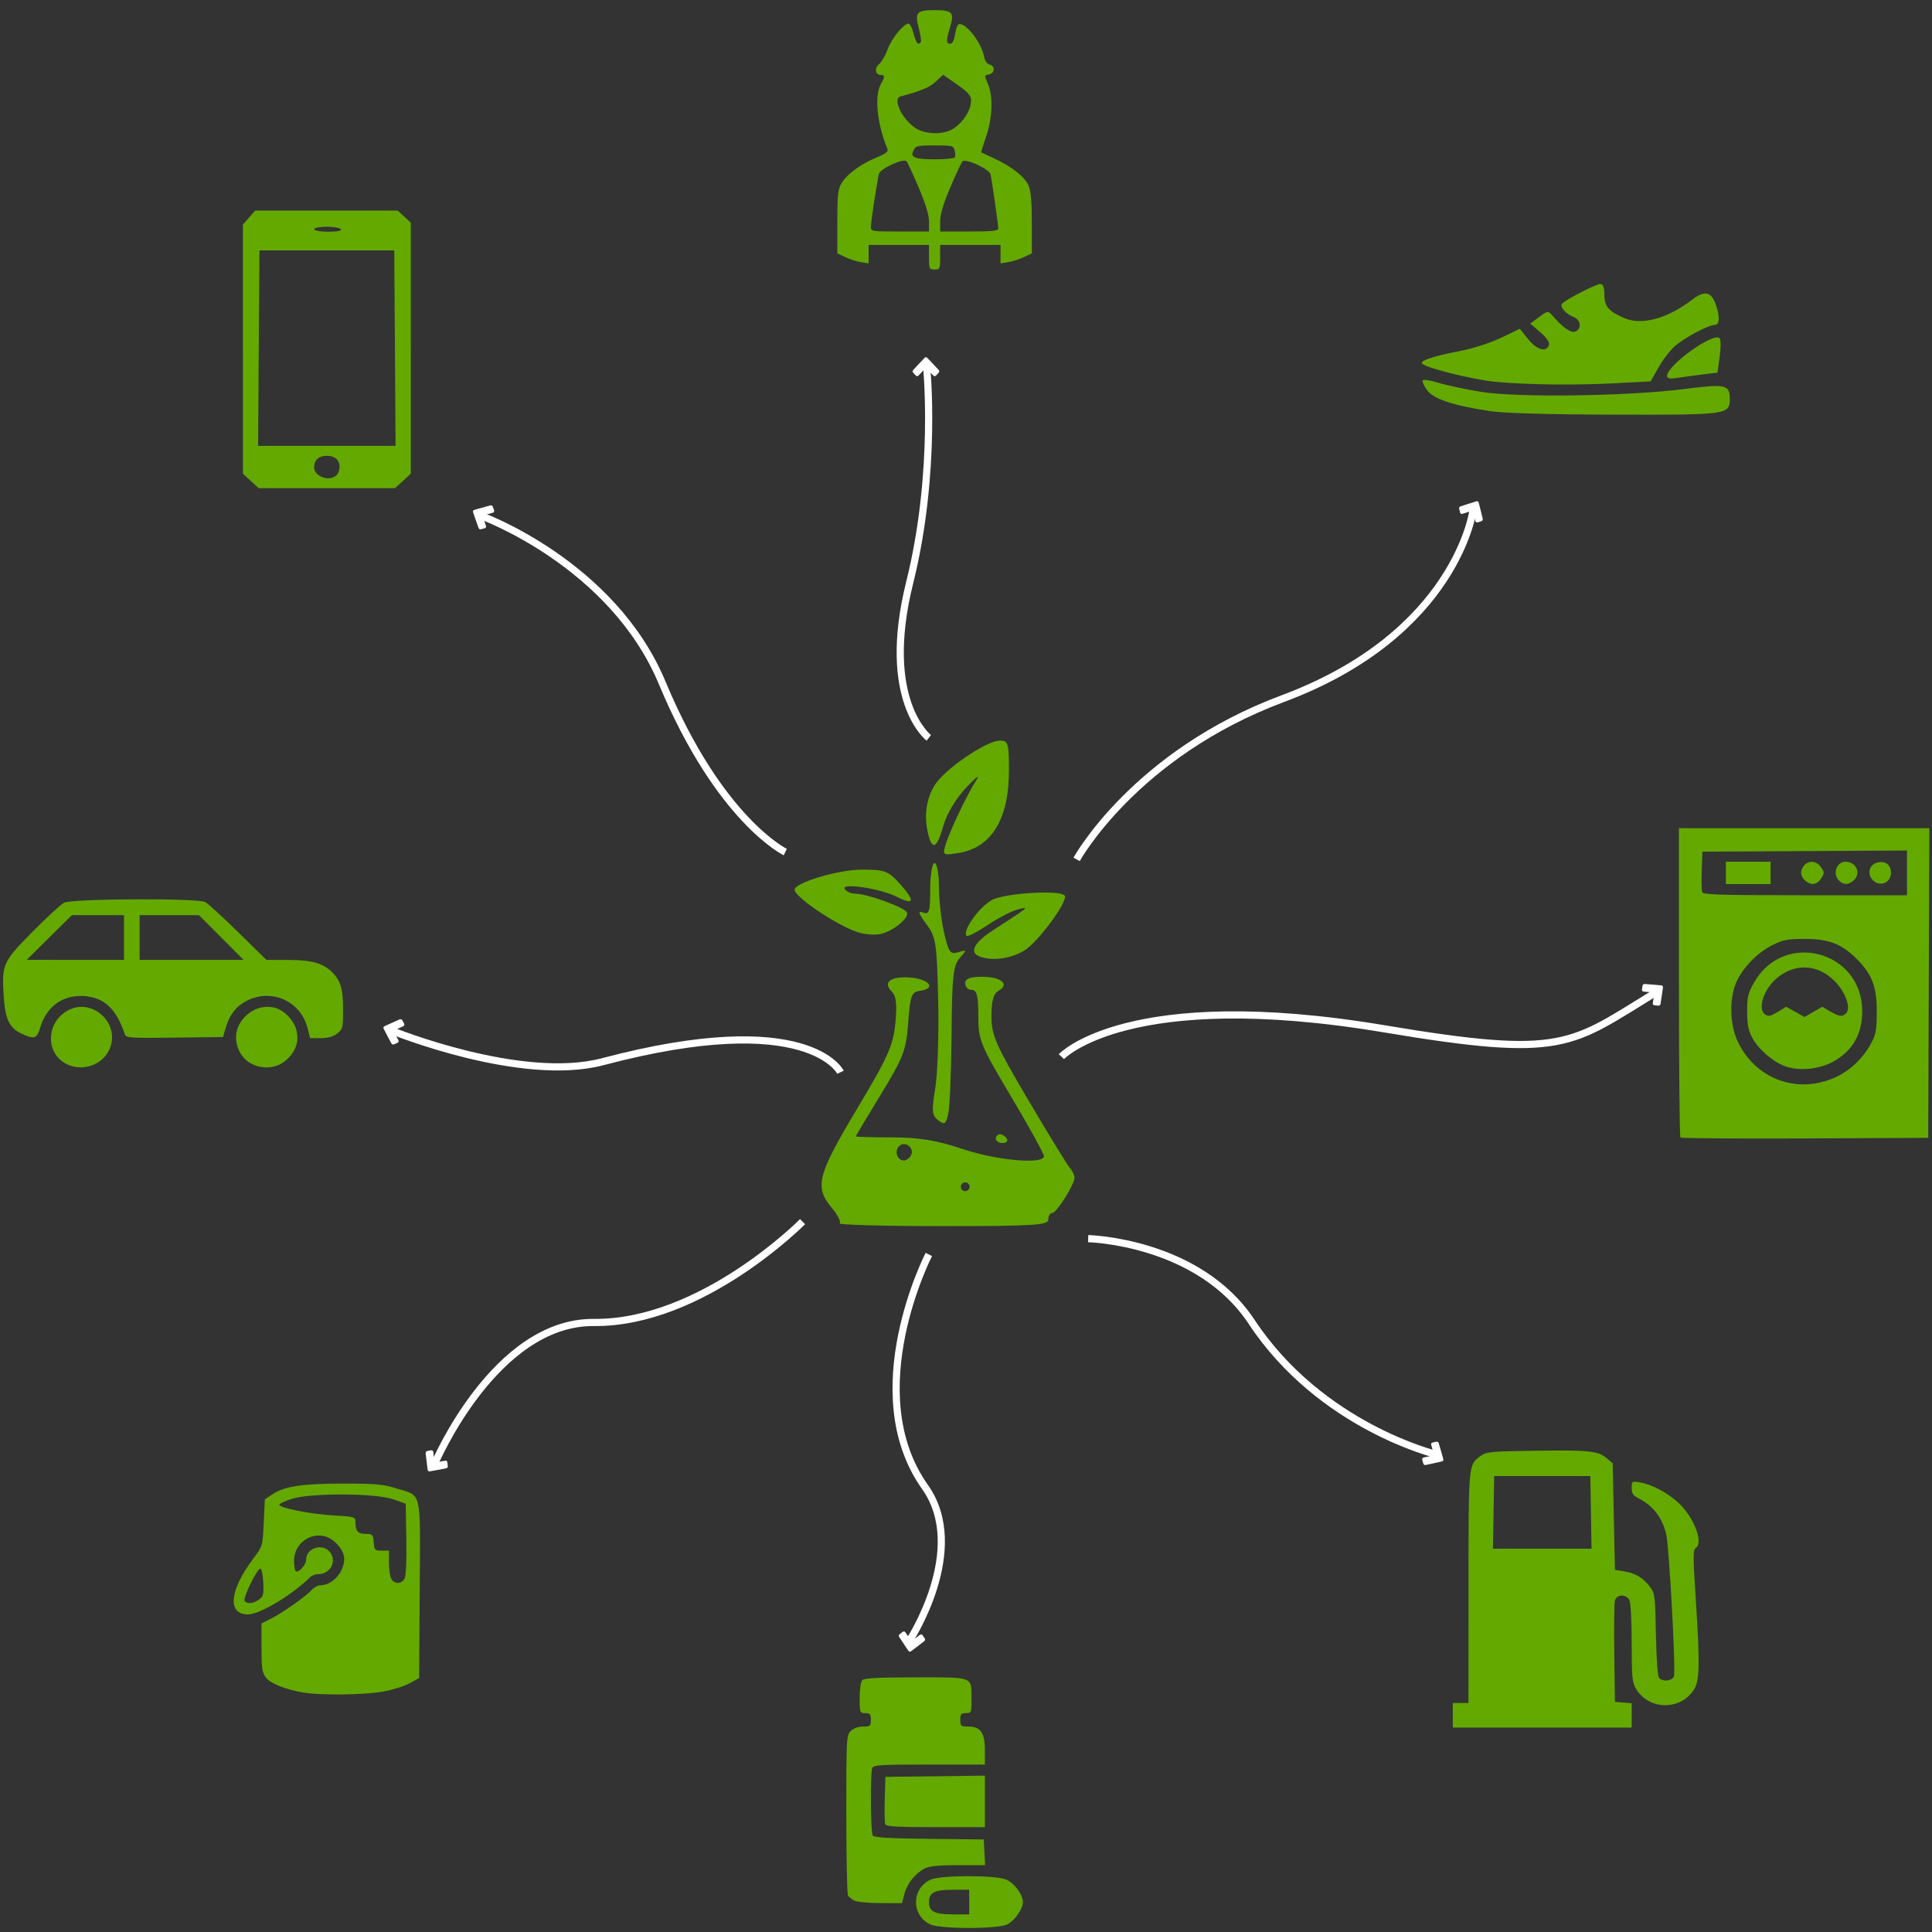 <?xml version="1.0" encoding="UTF-8" standalone="no"?>
<!-- Created with Inkscape (http://www.inkscape.org/) -->

<svg
   width="722mm"
   height="722mm"
   viewBox="0 0 722 722"
   version="1.1"
   id="svg13733"
   inkscape:version="1.1.1 (3bf5ae0d25, 2021-09-20)"
   sodipodi:docname="metha.svg"
   xmlns:inkscape="http://www.inkscape.org/namespaces/inkscape"
   xmlns:sodipodi="http://sodipodi.sourceforge.net/DTD/sodipodi-0.dtd"
   xmlns="http://www.w3.org/2000/svg"
   xmlns:svg="http://www.w3.org/2000/svg">
  <rect x="0" y="0" width="722" height="722" fill="#333333" stroke="none"/>
  <sodipodi:namedview
     id="namedview13735"
     pagecolor="#ffffff"
     bordercolor="#111111"
     borderopacity="1"
     inkscape:pageshadow="0"
     inkscape:pageopacity="0"
     inkscape:pagecheckerboard="1"
     inkscape:document-units="mm"
     showgrid="false"
     width="720mm"
     inkscape:snap-global="false"
     inkscape:zoom="0.34832352"
     inkscape:cx="1373.7229"
     inkscape:cy="885.67088"
     inkscape:window-width="1920"
     inkscape:window-height="1017"
     inkscape:window-x="-8"
     inkscape:window-y="-8"
     inkscape:window-maximized="1"
     inkscape:current-layer="layer1-2" />
  <defs
     id="defs13730" />
  <g
     inkscape:label="Lager 1"
     inkscape:groupmode="layer"
     id="layer1">
    <g
       inkscape:label="Lager 1"
       id="layer1-2"
       transform="translate(157.797,97.157)">
      <path
         style="fill:#64a900;fill-opacity:1;stroke-width:1.019"
         d="m 398.466,56.406 c -13.78,-2.172 -20.678,-4.53 -23.066,-7.885 -1.164,-1.634 -1.831,-3.256 -1.483,-3.604 0.348,-0.348 3.034,0.106 5.969,1.009 2.935,0.903 10.035,2.411 15.779,3.351 13.516,2.212 54.906,1.64 75.898,-1.048 15.505,-1.985 17.065,-1.655 17.065,3.618 0,5.979 -0.559,6.056 -43.27,5.945 -25.706,-0.067 -41.484,-0.533 -46.892,-1.386 z m 3.056,-10.831 c -9.199,-0.838 -28.016,-5.609 -28.016,-7.103 0,-1.109 5.275,-2.736 14.754,-4.55 4.43,-0.848 11.171,-3.045 14.981,-4.883 l 6.927,-3.342 3.111,3.872 c 3.219,4.006 6.706,5.041 7.756,2.304 0.387,-1.009 -0.746,-2.734 -3.179,-4.839 l -3.78,-3.272 3.317,-2.448 c 3.245,-2.395 3.353,-2.406 4.981,-0.509 3.761,4.382 6.897,6.562 8.535,5.934 2.479,-0.951 2.067,-4.41 -0.648,-5.442 -3.054,-1.161 -5.387,-3.995 -4.194,-5.094 1.901,-1.75 12.59,-7.213 14.114,-7.213 1.157,0 1.583,1.054 1.583,3.917 0,4.462 1.646,6.378 7.625,8.877 6.49,2.712 15.953,0.093 25.215,-6.979 4.584,-3.5 7.032,-3.037 8.726,1.648 1.689,4.671 1.552,7.819 -0.34,7.819 -2.268,0 -10.859,4.533 -14.674,7.743 -1.805,1.519 -4.625,5.142 -6.267,8.051 l -2.985,5.289 -12.376,0.665 c -15.365,0.826 -33.136,0.651 -45.166,-0.445 z m 63.673,-2.237 c 0,-3.985 17.308,-16.427 19.626,-14.109 0.489,0.489 0.51,3.558 0.047,6.878 l -0.837,5.995 -5.597,0.679 c -3.078,0.374 -7.316,0.952 -9.418,1.286 -2.779,0.441 -3.82,0.243 -3.82,-0.729 z"
         id="path7512" />
      <path
         style="fill:#64a900;fill-opacity:1;stroke-width:0.836"
         d="m 189.376,-1.032 v -4.595 h -11.28 -11.28 v 3.451 3.451 l -2.882,-0.468 c -1.585,-0.257 -4.217,-1.101 -5.849,-1.876 l -2.967,-1.408 0.003,-11.811 c 0.003,-10.263 0.218,-12.164 1.643,-14.501 2.062,-3.382 7.104,-7.065 13.037,-9.524 3.462,-1.435 4.454,-2.219 4.047,-3.199 -3.894,-9.363 -4.95,-19.879 -2.437,-24.275 1.544,-2.7 1.539,-3.342 -0.026,-3.342 -2.09,0 -2.506,-2.572 -0.66,-4.076 0.915,-0.745 2.353,-3.235 3.195,-5.533 1.49,-4.065 6.013,-9.609 7.84,-9.609 0.499,0 1.333,1.692 1.854,3.76 0.89,3.536 1.808,4.59 2.716,3.12 0.218,-0.352 -0.131,-2.67 -0.775,-5.151 -1.543,-5.948 -0.847,-6.743 5.909,-6.743 6.665,0 7.442,0.833 5.816,6.237 -1.538,5.111 -1.534,6.296 0.023,6.296 0.806,0 1.433,-1.183 1.781,-3.361 0.296,-1.848 0.856,-3.558 1.246,-3.799 2.233,-1.38 8.575,6.444 9.585,11.825 0.315,1.682 1.107,2.857 2.099,3.116 2.101,0.549 2.046,3.117 -0.079,3.673 -1.995,0.522 -1.959,0.186 -0.418,3.873 1.868,4.472 1.542,12.524 -0.784,19.346 -1.097,3.217 -1.933,5.887 -1.858,5.934 0.075,0.047 2.204,1.033 4.731,2.192 6.618,3.034 11.647,7.007 13.015,10.281 0.828,1.981 1.189,6.251 1.189,14.057 v 11.211 l -2.967,1.408 c -1.632,0.774 -4.264,1.618 -5.849,1.876 l -2.882,0.468 v -3.451 -3.451 h -11.28 -11.28 v 4.595 c 0,4.345 -0.114,4.595 -2.089,4.595 -1.975,0 -2.089,-0.251 -2.089,-4.595 z m 0,-13.287 c 0,-2.501 -1.23,-6.578 -3.846,-12.742 -2.115,-4.985 -4.161,-9.399 -4.546,-9.808 -1.202,-1.277 -9.958,2.784 -10.377,4.814 -0.894,4.328 -2.956,18.026 -2.956,19.638 0,1.72 0.342,1.776 10.862,1.776 h 10.862 z m 25.902,2.572 c 0,-1.353 -2.369,-17.862 -2.905,-20.245 -0.444,-1.973 -9.278,-6.076 -10.475,-4.865 -0.398,0.403 -2.439,4.75 -4.534,9.661 -2.661,6.238 -3.809,10.078 -3.809,12.742 v 3.813 h 10.862 c 8.456,0 10.862,-0.245 10.862,-1.106 z m -16.309,-26.59 c 0.283,-0.283 0.291,-1.405 0.018,-2.493 -0.473,-1.885 -0.83,-1.979 -7.522,-1.979 -6.506,0 -7.089,0.141 -7.895,1.909 -0.739,1.621 -0.587,2.029 1.005,2.705 1.987,0.844 13.52,0.73 14.393,-0.142 z m -1.296,-10.291 c 3.417,-1.767 6.588,-5.878 7.248,-9.395 0.618,-3.297 -0.12,-4.22 -7.277,-9.11 l -3.012,-2.057 -2.692,2.515 c -2.276,2.126 -5.36,3.425 -13.217,5.565 -3.063,0.834 0.505,8.389 5.574,11.806 3.334,2.246 9.716,2.569 13.376,0.677 z"
         id="path4969" />
      <path
         style="fill:#64a900;fill-opacity:1;stroke-width:0.836"
         d="m 470.19,327.931 c -0.31,-0.31 -0.564,-26.445 -0.564,-58.077 v -57.513 h 46.796 46.796 l -0.215,57.861 -0.215,57.861 -46.017,0.216 c -25.309,0.119 -46.271,-0.038 -46.581,-0.348 z m 57.831,-22.453 c 5.588,-2.508 10.513,-7.234 13.6,-13.051 1.621,-3.054 1.93,-4.9 1.939,-11.572 0.014,-9.276 -1.756,-13.927 -7.465,-19.633 -5.605,-5.602 -10.44,-7.486 -19.261,-7.505 -6.545,-0.014 -8.131,0.283 -12.234,2.298 -5.524,2.713 -11.005,8.329 -13.498,13.831 -2.684,5.924 -2.508,15.735 0.395,21.994 6.601,14.23 22.213,20.059 36.524,13.637 z m -18.803,-4.199 c -4.559,-1.684 -9.973,-6.417 -12.238,-10.696 -1.407,-2.659 -1.836,-4.914 -1.851,-9.728 -0.019,-5.49 0.302,-6.833 2.575,-10.84 11.123,-19.611 40.339,-11.907 40.418,10.658 0.029,8.635 -3.627,14.973 -10.935,18.951 -5.259,2.862 -12.817,3.558 -17.968,1.655 z m -2.313,-20.484 2.802,-1.732 3.419,1.922 3.419,1.922 3.327,-1.915 3.327,-1.915 2.923,1.724 c 3.446,2.033 4.776,2.149 6.116,0.535 1.706,-2.056 -0.485,-7.924 -4.433,-11.871 -5.998,-5.998 -13.881,-6.736 -20.527,-1.922 -6.616,4.793 -9.149,14.448 -3.913,14.917 0.405,0.038 1.998,-0.713 3.539,-1.666 z m 47.946,-51.751 v -8.364 l -38.226,0.217 -38.226,0.217 -0.245,7.032 c -0.134,3.868 -0.053,7.534 0.183,8.146 0.348,0.906 7.535,1.114 38.471,1.114 h 38.043 z m -67.679,0.01 v -4.178 h 8.355 8.355 v 4.178 4.178 h -8.355 -8.355 z m 29.938,3.133 c -2.001,-1.612 -2.36,-3.604 -1.002,-5.544 1.699,-2.425 4.954,-2.268 6.651,0.322 1.268,1.935 1.268,2.243 0,4.178 -1.495,2.281 -3.626,2.675 -5.649,1.044 z m 12.316,-0.269 c -2.479,-2.479 -0.913,-7.042 2.417,-7.042 4.086,0 6.012,4.335 3.098,6.973 -1.919,1.737 -3.824,1.761 -5.514,0.07 z m 12.504,-0.324 c -2.062,-2.279 -1.116,-5.683 1.783,-6.411 2.818,-0.707 4.802,0.54 5.125,3.223 0.503,4.172 -4.096,6.295 -6.908,3.188 z"
         id="path5099" />
      <path
         style="fill:#64a900;fill-opacity:1;stroke-width:0.836"
         d="m 385.131,543.849 v -4.595 h 2.924 2.924 l 0.014,-43.239 c 0.014,-46.486 -0.061,-45.667 4.433,-49.007 2.188,-1.627 3.62,-1.771 20.053,-2.017 20.408,-0.306 23.977,0.057 27.112,2.751 l 2.282,1.961 0.418,19.896 0.418,19.896 3.759,0.641 c 4.12,0.702 6.916,2.454 9.558,5.989 1.564,2.092 1.748,3.705 2.002,17.494 0.162,8.834 0.642,15.626 1.147,16.234 1.27,1.53 4.659,1.274 5.565,-0.42 0.805,-1.505 -1.743,-48.605 -2.887,-53.353 -1.46,-6.061 -4.916,-10.551 -10.163,-13.203 -2.186,-1.105 -2.716,-1.878 -2.716,-3.967 0,-2.51 0.098,-2.579 2.993,-2.109 4.436,0.72 10.315,3.823 14.471,7.637 5.817,5.339 9.545,15.122 6.444,16.911 -0.985,0.568 -0.991,3.23 -0.043,17.797 1.642,25.208 1.557,31.572 -0.467,34.891 -2.322,3.808 -6.342,6.044 -10.867,6.044 -4.525,0 -8.545,-2.236 -10.867,-6.044 -1.488,-2.44 -1.661,-4.228 -1.663,-17.191 -0.002,-8.369 -0.368,-15.149 -0.868,-16.084 -1.237,-2.312 -4.824,-2.137 -5.413,0.264 -0.253,1.034 -0.355,9.964 -0.225,19.844 l 0.236,17.964 3.133,0.259 3.133,0.259 v 4.545 4.545 h -33.421 -33.422 z m 51.615,-75.825 -0.23,-13.577 h -17.964 -17.964 l -0.23,13.577 -0.23,13.577 h 18.423 18.423 z"
         id="path5229" />
      <path
         style="fill:#64a900;fill-opacity:1;stroke-width:0.836"
         d="m 189.749,621.966 c -7.037,-3.473 -6.959,-13.289 0.132,-16.654 3.679,-1.746 24.191,-1.792 28.327,-0.064 3.036,1.269 6.252,5.592 6.252,8.406 0,2.573 -2.984,6.877 -5.764,8.315 -3.527,1.824 -25.25,1.822 -28.947,-0.002 z m 14.665,-8.312 v -4.595 h -6.207 c -6.795,0 -8.833,1.06 -8.833,4.595 0,3.535 2.038,4.595 8.833,4.595 h 6.207 z m -43.03,-0.581 c -0.919,-0.521 -1.947,-1.356 -2.285,-1.855 -0.338,-0.499 -0.62,-14.161 -0.627,-30.36 -0.012,-28.348 0.05,-29.515 1.658,-31.124 1.034,-1.034 2.785,-1.671 4.595,-1.671 2.692,0 2.924,-0.199 2.924,-2.507 0,-2.117 -0.325,-2.507 -2.089,-2.507 -2.023,0 -2.089,-0.178 -2.089,-5.682 0,-3.305 0.419,-6.101 1.003,-6.684 0.721,-0.721 6.344,-1.003 20.023,-1.003 21.908,0 20.751,-0.463 20.751,8.3 0,4.849 -0.09,5.068 -2.089,5.068 -1.764,0 -2.089,0.39 -2.089,2.507 0,2.308 0.232,2.507 2.924,2.507 4.647,0 6.267,2.268 6.267,8.773 v 5.431 h -20.799 c -18.195,0 -20.863,0.165 -21.306,1.322 -0.745,1.941 -0.594,23.985 0.172,25.191 0.482,0.759 6.018,1.088 21.085,1.253 l 20.431,0.224 0.251,4.804 0.251,4.804 h -10.11 c -7.079,0 -10.786,0.353 -12.366,1.179 -3.598,1.879 -6.631,5.638 -7.647,9.474 l -0.94,3.551 -8.114,-0.024 c -4.463,-0.014 -8.866,-0.452 -9.785,-0.973 z m 11.639,-28.514 c -0.233,-0.607 -0.315,-4.837 -0.183,-9.4 l 0.241,-8.296 18.591,-0.225 18.591,-0.225 v 9.625 9.625 h -18.408 c -14.485,0 -18.498,-0.235 -18.832,-1.104 z"
         id="path5359" />
      <path
         style="fill:#64a900;fill-opacity:1;stroke-width:0.836"
         d="m -44.398,535.365 c -6.682,-1.125 -12.232,-3.338 -13.996,-5.58 -1.45,-1.844 -1.682,-3.384 -1.682,-11.199 v -9.061 l 3.551,-1.79 c 4.38,-2.208 13.024,-8.292 15.169,-10.678 0.875,-0.974 2.304,-1.77 3.175,-1.77 4.608,0 9.02,-4.878 9.02,-9.972 0,-3.133 -3.596,-7.326 -7.133,-8.316 -5.769,-1.615 -11.628,2.961 -11.628,9.083 0,1.791 0.271,3.527 0.603,3.858 0.982,0.982 3.955,-2.273 3.955,-4.331 0,-4.141 5.791,-6.149 8.644,-2.998 3.055,3.376 0.539,8.498 -4.174,8.498 -1.014,0 -2.34,0.489 -2.947,1.087 -6.876,6.772 -18.861,13.95 -23.295,13.952 -7.811,0.002 -6.942,-8.97 2.023,-20.888 3.438,-4.571 3.459,-4.643 3.875,-13.339 l 0.418,-8.744 2.767,-1.861 c 4.535,-3.05 11.057,-4.047 26.477,-4.047 12.355,0 14.973,0.242 20.113,1.859 9.451,2.973 8.766,-0.075 8.514,37.89 l -0.219,32.911 -3.57,1.969 c -1.963,1.083 -6.475,2.487 -10.026,3.12 -6.953,1.24 -23.199,1.43 -29.632,0.347 z m -16.661,-34.721 c 1.676,-1.174 1.866,-1.922 1.648,-6.475 -0.136,-2.831 -0.623,-5.139 -1.082,-5.128 -1.219,0.029 -6.573,10.924 -5.901,12.01 0.812,1.314 3.131,1.138 5.336,-0.406 z m 54.45,-7.849 c 0.548,-1.023 0.798,-6.691 0.656,-14.831 l -0.23,-13.175 -4.595,-1.636 c -6.485,-2.308 -30.601,-2.449 -37.808,-0.221 -2.642,0.817 -4.804,1.821 -4.804,2.231 0,1.224 11.536,3.501 20.262,3.999 7.779,0.444 8.146,0.551 8.146,2.364 0,3.485 0.885,4.542 3.799,4.542 2.615,0 2.8,0.191 3.044,3.133 0.242,2.927 0.438,3.133 2.975,3.125 l 2.715,-0.011 v 4.45 c 0,2.447 0.389,5.177 0.865,6.066 1.121,2.095 3.845,2.074 4.976,-0.038 z"
         id="path5489" />
      <path
         style="fill:#64a900;fill-opacity:1;stroke-width:0.836"
         d="m -133.67,300.086 c -7.115,-4.339 -6.715,-14.804 0.739,-19.35 9.203,-5.612 20.456,4.446 16.008,14.308 -2.773,6.149 -10.913,8.599 -16.747,5.041 z m 69.157,-0.117 c -4.556,-2.778 -6.429,-9.343 -3.998,-14.015 2.681,-5.152 8.158,-7.836 13.338,-6.536 3.439,0.863 7.114,4.573 8.078,8.155 1.19,4.418 -0.085,8.216 -3.871,11.54 -3.597,3.158 -9.192,3.512 -13.548,0.856 z m -85.119,-10.782 c -4.545,-2.078 -6.174,-5.331 -6.73,-13.443 -0.857,-12.508 -0.524,-13.283 10.515,-24.494 5.355,-5.438 10.752,-10.42 11.993,-11.071 2.912,-1.527 49.813,-1.746 52.735,-0.246 1.004,0.515 6.557,5.591 12.341,11.28 l 10.516,10.343 8.284,0.019 c 9.013,0.019 13.346,1.334 16.792,5.094 2.81,3.066 3.607,6.086 3.607,13.681 0,6.553 -0.137,7.095 -2.202,8.719 -1.525,1.199 -3.42,1.732 -6.167,1.732 h -3.966 l -0.941,-3.738 c -2.499,-9.925 -13.142,-14.868 -22.382,-10.394 -4.123,1.996 -6.727,5.247 -8.2,10.239 l -1.026,3.476 -18.101,0.225 c -16.69,0.207 -18.139,0.11 -18.589,-1.253 -3.088,-9.357 -7.579,-13.646 -14.933,-14.255 -8.046,-0.667 -14.332,3.777 -16.7,11.807 -1.208,4.096 -2.172,4.418 -6.845,2.281 z m 38.17,-35.986 v -8.355 h -9.738 -9.738 l -8.435,8.345 -8.435,8.345 18.173,0.011 18.173,0.011 z m 36.346,0 -8.324,-8.355 h -11.087 -11.087 v 8.355 8.355 h 19.411 19.411 z"
         id="path5619" />
      <path
         style="fill:#64a900;fill-opacity:1;stroke-width:0.94"
         d="m -64.067,82.575 -2.952,-2.699 V 33.314 -13.247 l 2.294,-2.611 2.294,-2.611 h 26.623 26.623 l 2.453,2.256 2.453,2.256 V 32.959 79.876 l -2.952,2.699 -2.952,2.699 h -25.466 -25.466 z m 32.031,-2.139 c 0.627,-0.614 1.141,-1.996 1.141,-3.07 0,-2.633 -1.764,-4.187 -4.753,-4.187 -3.038,0 -4.753,1.561 -4.753,4.327 0,3.431 5.784,5.457 8.366,2.931 z m 21.828,-47.498 -0.249,-36.519 h -25.192 -25.192 l -0.249,36.519 -0.249,36.519 h 25.689 25.689 z m -20.212,-44.428 c -0.323,-0.512 -2.701,-0.93 -5.285,-0.93 -2.583,0 -4.697,0.419 -4.697,0.93 0,0.512 2.378,0.93 5.285,0.93 3.281,0 5.062,-0.353 4.697,-0.93 z"
         id="path7088" />
      <path
         style="fill:none;stroke:#ffffff;stroke-width:2.676;stroke-linecap:butt;stroke-linejoin:miter;stroke-miterlimit:4;stroke-dasharray:none;stroke-opacity:1"
         d="m 238.852,297.713 c 0,0 24.681,-26.509 120.689,-10.39 67.56,11.343 69.367,5.972 101.749,-13.795"
         id="path13792"
         sodipodi:nodetypes="csc" />
      <path
         style="fill:none;stroke:#ffffff;stroke-width:2.676;stroke-linecap:butt;stroke-linejoin:miter;stroke-miterlimit:4;stroke-dasharray:none;stroke-opacity:1"
         d="m 244.545,223.991 c 0,0 21.605,-39.387 77.128,-60.099 64.909,-24.214 71.02,-70.341 71.02,-70.341"
         id="path13794"
         sodipodi:nodetypes="csc" />
      <path
         style="fill:none;stroke:#ffffff;stroke-width:2.676;stroke-linecap:butt;stroke-linejoin:miter;stroke-miterlimit:4;stroke-dasharray:none;stroke-opacity:1"
         d="m 189.295,178.584 c 0,0 -18.135,-13.874 -7.122,-58.09 10.42,-41.835 6.253,-81.492 6.253,-81.492"
         id="path13796"
         sodipodi:nodetypes="csc" />
      <path
         style="fill:none;stroke:#ffffff;stroke-width:2.676;stroke-linecap:butt;stroke-linejoin:miter;stroke-miterlimit:4;stroke-dasharray:none;stroke-opacity:1"
         d="m 135.66,221.267 c 0,0 -24.544,-11.841 -45.988,-63.233 C 70.999,113.283 21.904,95.568 21.904,95.568"
         id="path13798"
         sodipodi:nodetypes="csc" />
      <path
         style="fill:#64a900;fill-opacity:1;stroke-width:1.635"
         d="m 155.999,360.01 c 0.575,-0.575 -0.774,-3.205 -2.997,-5.847 -6.49,-7.713 -5.356,-12.153 9.412,-36.832 11.65,-19.469 13.578,-23.769 14.384,-32.092 0.692,-7.15 0.33,-10.211 -1.415,-11.956 -3.434,-3.434 -0.225,-5.725 7.156,-5.108 6.935,0.58 9.571,4.058 3.705,4.889 -3.43,0.486 -3.851,1.573 -4.638,11.977 -0.782,10.336 -1.77,12.926 -10.217,26.772 -5.143,8.431 -9.351,15.495 -9.351,15.696 0,0.201 6.069,0.373 13.486,0.381 10.203,0.011 16.621,1.065 26.363,4.329 12.926,4.33 30.441,5.87 30.441,2.676 0,-0.901 -5.517,-10.902 -12.26,-22.225 -11.548,-19.391 -12.26,-21.148 -12.26,-30.238 0,-7.489 -0.55,-9.651 -2.452,-9.651 -1.349,0 -2.452,-1.103 -2.452,-2.452 0,-1.765 1.806,-2.452 6.442,-2.452 7.03,0 10.306,2.817 6.047,5.201 -1.917,1.073 -2.681,3.786 -2.681,9.514 0,7.115 1.547,10.636 13.789,31.386 7.584,12.855 14.572,24.261 15.529,25.347 0.957,1.086 1.74,2.699 1.74,3.585 0,2.573 -6.715,13.24 -8.335,13.24 -0.81,0 -1.473,1.103 -1.473,2.452 0,2.112 -5.479,2.452 -39.504,2.452 -21.727,0 -39.035,-0.47 -38.46,-1.044 z m 48.541,-13.668 c 0,-0.899 -0.736,-1.635 -1.635,-1.635 -0.899,0 -1.635,0.736 -1.635,1.635 0,0.899 0.736,1.635 1.635,1.635 0.899,0 1.635,-0.736 1.635,-1.635 z m -21.98,-11.585 c 1.685,-2.726 -2.104,-5.851 -4.359,-3.596 -1.886,1.886 -0.705,5.373 1.819,5.373 0.793,0 1.936,-0.8 2.54,-1.777 z m 31.788,-6.396 c 0,-0.899 0.692,-1.635 1.538,-1.635 0.846,0 1.993,0.736 2.548,1.635 0.556,0.899 -0.137,1.635 -1.538,1.635 -1.402,0 -2.548,-0.736 -2.548,-1.635 z m -21.532,-6.867 c -2.361,-1.834 -2.512,-3.462 -1.11,-11.932 0.893,-5.394 1.387,-20.23 1.099,-32.969 -0.486,-21.456 -0.814,-23.551 -4.452,-28.468 -2.944,-3.979 -3.251,-5.048 -1.226,-4.271 2.325,0.892 2.701,-0.32 2.701,-8.72 0,-5.415 0.727,-9.757 1.635,-9.757 0.899,0 1.635,3.99 1.635,8.866 0,4.876 0.864,12.609 1.92,17.184 1.69,7.321 2.326,8.191 5.313,7.263 3.261,-1.013 3.282,-0.93 0.532,2.152 -2.442,2.737 -2.889,6.896 -3.054,28.415 -0.106,13.865 -0.658,27.268 -1.226,29.785 -0.901,3.993 -1.381,4.305 -3.766,2.452 z m 15.402,-61.238 c -3.894,-1.571 -2.009,-5.17 5.132,-9.797 13.733,-8.899 13.777,-8.935 9.171,-7.746 -2.248,0.581 -7.301,3.204 -11.23,5.831 -3.929,2.626 -7.477,4.441 -7.885,4.033 -1.741,-1.741 4.878,-11.016 9.605,-13.46 4.882,-2.524 24.94,-3.759 27.035,-1.664 1.688,1.688 -9.685,17.287 -14.998,20.571 -5.057,3.126 -12.253,4.08 -16.83,2.233 z m -44.67,-8.799 c -7.342,-1.964 -24.407,-13.255 -24.388,-16.138 0.015,-2.6 16.376,-7.491 25.057,-7.491 8.748,0 9.936,0.451 14.42,5.469 5.689,6.367 5.227,7.999 -1.325,4.672 -6.12,-3.108 -20.93,-5.326 -19.437,-2.911 0.599,0.969 2.385,1.761 3.97,1.761 4.262,0 18.008,4.944 19.227,6.916 1.236,2 -5.226,7.276 -10.037,8.195 -1.833,0.351 -5.202,0.137 -7.485,-0.474 z m 31.971,-32.784 c 1.535,-5.177 8.217,-19.214 11.595,-24.356 1.477,-2.248 -0.236,-0.98 -3.807,2.818 -3.859,4.104 -7.332,9.905 -8.563,14.303 -2.284,8.156 -4.018,9.325 -5.52,3.721 -1.825,-6.809 -1.038,-13.453 2.226,-18.807 3.656,-5.996 19.355,-16.747 24.455,-16.747 3.05,0 3.348,1.002 3.348,11.243 0,18.072 -6.521,28.765 -18.752,30.75 -5.884,0.955 -6.094,0.831 -4.981,-2.925 z"
         id="path6025" />
      <path
         style="fill:#ffffff;stroke-width:0.022"
         d="m 184.793,43.404 c -0.056,-0.016 -0.139,-0.052 -0.185,-0.08 -0.046,-0.029 -0.338,-0.323 -0.649,-0.653 -0.665,-0.708 -0.684,-0.738 -0.684,-1.047 0,-0.352 -0.13,-0.194 2.281,-2.759 1.169,-1.244 2.175,-2.306 2.235,-2.36 0.063,-0.057 0.157,-0.115 0.222,-0.136 0.153,-0.051 0.373,-0.037 0.516,0.032 0.106,0.052 0.298,0.254 4.386,4.609 0.213,0.227 0.27,0.356 0.273,0.616 0.003,0.293 -0.039,0.357 -0.708,1.068 -0.487,0.518 -0.585,0.612 -0.694,0.663 -0.17,0.081 -0.384,0.084 -0.554,0.01 -0.138,-0.061 -0.19,-0.114 -1.846,-1.882 -0.628,-0.671 -1.149,-1.219 -1.157,-1.217 -0.008,0.002 -0.652,0.682 -1.431,1.511 -1.217,1.296 -1.432,1.516 -1.537,1.569 -0.146,0.073 -0.326,0.095 -0.467,0.055 z"
         id="path21134" />
      <path
         style="fill:#ffffff;stroke-width:0.022"
         d="m 388.035,94.724 c -0.041,-0.041 -0.096,-0.113 -0.122,-0.161 -0.026,-0.048 -0.138,-0.447 -0.248,-0.887 -0.235,-0.942 -0.237,-0.978 -0.087,-1.248 0.172,-0.307 -0.019,-0.233 3.337,-1.296 1.627,-0.515 3.023,-0.952 3.102,-0.97 0.083,-0.019 0.193,-0.023 0.26,-0.01 0.158,0.03 0.344,0.15 0.434,0.28 0.067,0.097 0.137,0.367 1.58,6.163 0.075,0.302 0.062,0.443 -0.062,0.671 -0.141,0.257 -0.208,0.292 -1.14,0.587 -0.678,0.215 -0.809,0.249 -0.929,0.241 -0.188,-0.013 -0.377,-0.114 -0.489,-0.262 -0.091,-0.121 -0.111,-0.192 -0.693,-2.543 -0.221,-0.892 -0.409,-1.624 -0.417,-1.627 -0.008,-0.002 -0.902,0.277 -1.986,0.621 -1.694,0.538 -1.99,0.625 -2.107,0.62 -0.163,-0.007 -0.331,-0.076 -0.434,-0.18 z"
         id="path21172" />
      <path
         style="fill:#ffffff;stroke-width:0.022"
         d="m 455.862,273.017 c -0.022,-0.053 -0.045,-0.141 -0.052,-0.195 -0.006,-0.054 0.043,-0.465 0.109,-0.914 0.142,-0.96 0.154,-0.995 0.396,-1.187 0.276,-0.218 0.071,-0.223 3.579,0.075 1.701,0.144 3.158,0.274 3.238,0.287 0.084,0.014 0.188,0.052 0.244,0.09 0.135,0.088 0.261,0.27 0.295,0.424 0.025,0.115 -0.014,0.391 -0.89,6.3 -0.046,0.308 -0.111,0.433 -0.314,0.597 -0.228,0.184 -0.304,0.191 -1.277,0.108 -0.709,-0.06 -0.843,-0.079 -0.951,-0.132 -0.169,-0.083 -0.305,-0.249 -0.352,-0.428 -0.038,-0.146 -0.029,-0.22 0.33,-2.615 0.136,-0.909 0.242,-1.657 0.235,-1.663 -0.007,-0.005 -0.94,-0.088 -2.073,-0.183 -1.771,-0.149 -2.078,-0.182 -2.184,-0.231 -0.148,-0.069 -0.277,-0.197 -0.333,-0.332 z"
         id="path21210" />
      <g
         id="g998"
         transform="translate(9.875,15.192)">
        <g
           id="g1177"
           transform="translate(-3.418,-3.418)">
          <path
             style="fill:none;stroke:#ffffff;stroke-width:2.676;stroke-linecap:butt;stroke-linejoin:miter;stroke-miterlimit:4;stroke-dasharray:none;stroke-opacity:1"
             d="m 242.408,353.954 c 0,0 41.134,0.945 61.062,31.087 25.925,39.214 69.161,49.592 69.161,49.592"
             id="path13790"
             sodipodi:nodetypes="csc" />
          <path
             style="fill:#ffffff;stroke-width:0.022"
             d="m 370.755,430.329 c 0.042,-0.039 0.116,-0.093 0.164,-0.118 0.048,-0.025 0.45,-0.125 0.893,-0.222 0.948,-0.208 0.985,-0.209 1.25,-0.051 0.302,0.18 0.233,-0.012 1.199,3.373 0.468,1.641 0.864,3.049 0.88,3.129 0.016,0.083 0.018,0.194 0.003,0.26 -0.035,0.157 -0.16,0.339 -0.292,0.426 -0.099,0.065 -0.371,0.126 -6.206,1.402 -0.304,0.067 -0.444,0.05 -0.669,-0.082 -0.253,-0.148 -0.286,-0.217 -0.554,-1.156 -0.195,-0.684 -0.225,-0.816 -0.214,-0.936 0.018,-0.187 0.125,-0.373 0.276,-0.481 0.123,-0.088 0.195,-0.105 2.562,-0.62 0.898,-0.195 1.635,-0.362 1.638,-0.37 0.002,-0.009 -0.251,-0.91 -0.564,-2.003 -0.489,-1.709 -0.567,-2.007 -0.559,-2.124 0.012,-0.163 0.086,-0.329 0.192,-0.429 z"
             id="path20890" />
        </g>
      </g>
      <g
         id="g994"
         transform="translate(-1.519,13.293)">
        <path
           style="fill:none;stroke:#ffffff;stroke-width:2.676;stroke-linecap:butt;stroke-linejoin:miter;stroke-miterlimit:4;stroke-dasharray:none;stroke-opacity:1"
           d="m 190.831,358.351 c 0,0 -26.532,51.473 -1.44,86.881 16.598,23.422 -5.891,57.574 -5.891,57.574"
           id="path13788"
           sodipodi:nodetypes="csc" />
        <path
           style="fill:#ffffff;stroke-width:0.022"
           d="m 188.217,500.385 c 0.052,0.025 0.128,0.074 0.169,0.111 0.041,0.036 0.279,0.375 0.529,0.753 0.536,0.81 0.55,0.843 0.498,1.148 -0.059,0.347 0.096,0.213 -2.713,2.335 -1.362,1.029 -2.532,1.906 -2.601,1.949 -0.072,0.045 -0.174,0.086 -0.242,0.097 -0.159,0.024 -0.374,-0.026 -0.503,-0.119 -0.096,-0.069 -0.251,-0.3 -3.546,-5.282 -0.172,-0.26 -0.206,-0.396 -0.165,-0.653 0.047,-0.29 0.099,-0.345 0.878,-0.934 0.567,-0.429 0.68,-0.504 0.796,-0.537 0.181,-0.051 0.393,-0.018 0.548,0.084 0.126,0.083 0.168,0.144 1.502,2.166 0.506,0.767 0.927,1.395 0.936,1.394 0.008,-2.5e-4 0.758,-0.562 1.665,-1.248 1.418,-1.072 1.668,-1.253 1.78,-1.287 0.156,-0.048 0.337,-0.038 0.469,0.025 z"
           id="path20964" />
      </g>
      <g
         id="g990"
         transform="translate(-10.634,15.192)">
        <path
           style="fill:none;stroke:#ffffff;stroke-width:2.676;stroke-linecap:butt;stroke-linejoin:miter;stroke-miterlimit:4;stroke-dasharray:none;stroke-opacity:1"
           d="m 152.763,344.19 c 0,0 -37.605,38.061 -77.952,37.677 -36.977,-0.352 -59.463,52.637 -59.463,52.637"
           id="path13786"
           sodipodi:nodetypes="csc" />
        <path
           style="fill:#ffffff;stroke-width:0.022"
           d="m 19.869,433.746 c 0.035,0.046 0.081,0.124 0.101,0.175 0.02,0.051 0.08,0.46 0.134,0.911 0.114,0.964 0.112,1 -0.072,1.249 -0.209,0.283 -0.01,0.234 -3.474,0.864 -1.679,0.306 -3.119,0.562 -3.2,0.57 -0.085,0.008 -0.195,-0.001 -0.259,-0.022 -0.153,-0.05 -0.322,-0.192 -0.395,-0.332 -0.055,-0.105 -0.089,-0.381 -0.789,-6.313 -0.037,-0.31 -0.006,-0.447 0.147,-0.658 0.172,-0.238 0.244,-0.264 1.205,-0.439 0.7,-0.127 0.834,-0.144 0.952,-0.121 0.185,0.036 0.359,0.161 0.452,0.321 0.075,0.131 0.086,0.204 0.366,2.611 0.106,0.913 0.2,1.663 0.208,1.666 0.008,0.003 0.93,-0.161 2.049,-0.365 1.748,-0.319 2.053,-0.368 2.169,-0.348 0.161,0.028 0.319,0.118 0.408,0.233 z"
           id="path21020" />
      </g>
      <g
         id="g986"
         transform="translate(-16.711,-0.76)">
        <path
           style="fill:none;stroke:#ffffff;stroke-width:2.676;stroke-linecap:butt;stroke-linejoin:miter;stroke-miterlimit:4;stroke-dasharray:none;stroke-opacity:1"
           d="m 173.008,304.307 c 0,0 -11.796,-24.323 -88.865,-3.942 C 53.657,308.427 5.331,288.774 5.331,288.774"
           id="path13656"
           sodipodi:nodetypes="csc" />
        <path
           style="fill:#ffffff;stroke-width:0.022"
           d="m 7.776,293.05 c -0.033,0.047 -0.095,0.114 -0.137,0.148 -0.042,0.034 -0.416,0.213 -0.83,0.398 -0.887,0.395 -0.922,0.404 -1.214,0.302 -0.332,-0.116 -0.226,0.059 -1.856,-3.061 -0.79,-1.513 -1.463,-2.812 -1.494,-2.887 -0.033,-0.078 -0.056,-0.186 -0.056,-0.254 0.002,-0.161 0.088,-0.365 0.2,-0.476 0.084,-0.083 0.338,-0.198 5.794,-2.627 0.285,-0.127 0.425,-0.138 0.672,-0.055 0.278,0.094 0.324,0.154 0.776,1.02 0.329,0.63 0.385,0.754 0.398,0.873 0.02,0.187 -0.047,0.391 -0.173,0.527 -0.103,0.111 -0.17,0.142 -2.384,1.124 -0.84,0.373 -1.529,0.685 -1.529,0.693 -8e-4,0.009 0.43,0.84 0.957,1.848 0.824,1.575 0.961,1.851 0.977,1.968 0.021,0.162 -0.018,0.339 -0.102,0.459 z"
           id="path21058" />
      </g>
      <path
         style="fill:#ffffff;stroke-width:0.022"
         d="m 23.69,100.044 c -0.04,0.042 -0.11,0.099 -0.157,0.127 -0.047,0.028 -0.442,0.15 -0.879,0.272 -0.935,0.261 -0.971,0.265 -1.245,0.121 -0.312,-0.163 -0.232,0.026 -1.388,-3.299 -0.56,-1.612 -1.035,-2.995 -1.056,-3.074 -0.021,-0.082 -0.029,-0.193 -0.018,-0.26 0.026,-0.159 0.14,-0.348 0.268,-0.442 0.095,-0.07 0.363,-0.147 6.117,-1.751 0.3,-0.084 0.441,-0.075 0.673,0.044 0.261,0.133 0.298,0.2 0.619,1.123 0.233,0.672 0.271,0.802 0.266,0.922 -0.007,0.188 -0.103,0.38 -0.248,0.496 -0.118,0.095 -0.189,0.116 -2.523,0.763 -0.886,0.246 -1.612,0.454 -1.614,0.462 -0.002,0.008 0.302,0.894 0.676,1.968 0.585,1.679 0.68,1.972 0.678,2.089 -0.003,0.163 -0.067,0.333 -0.168,0.439 z"
         id="path21096" />
    </g>
  </g>
</svg>
